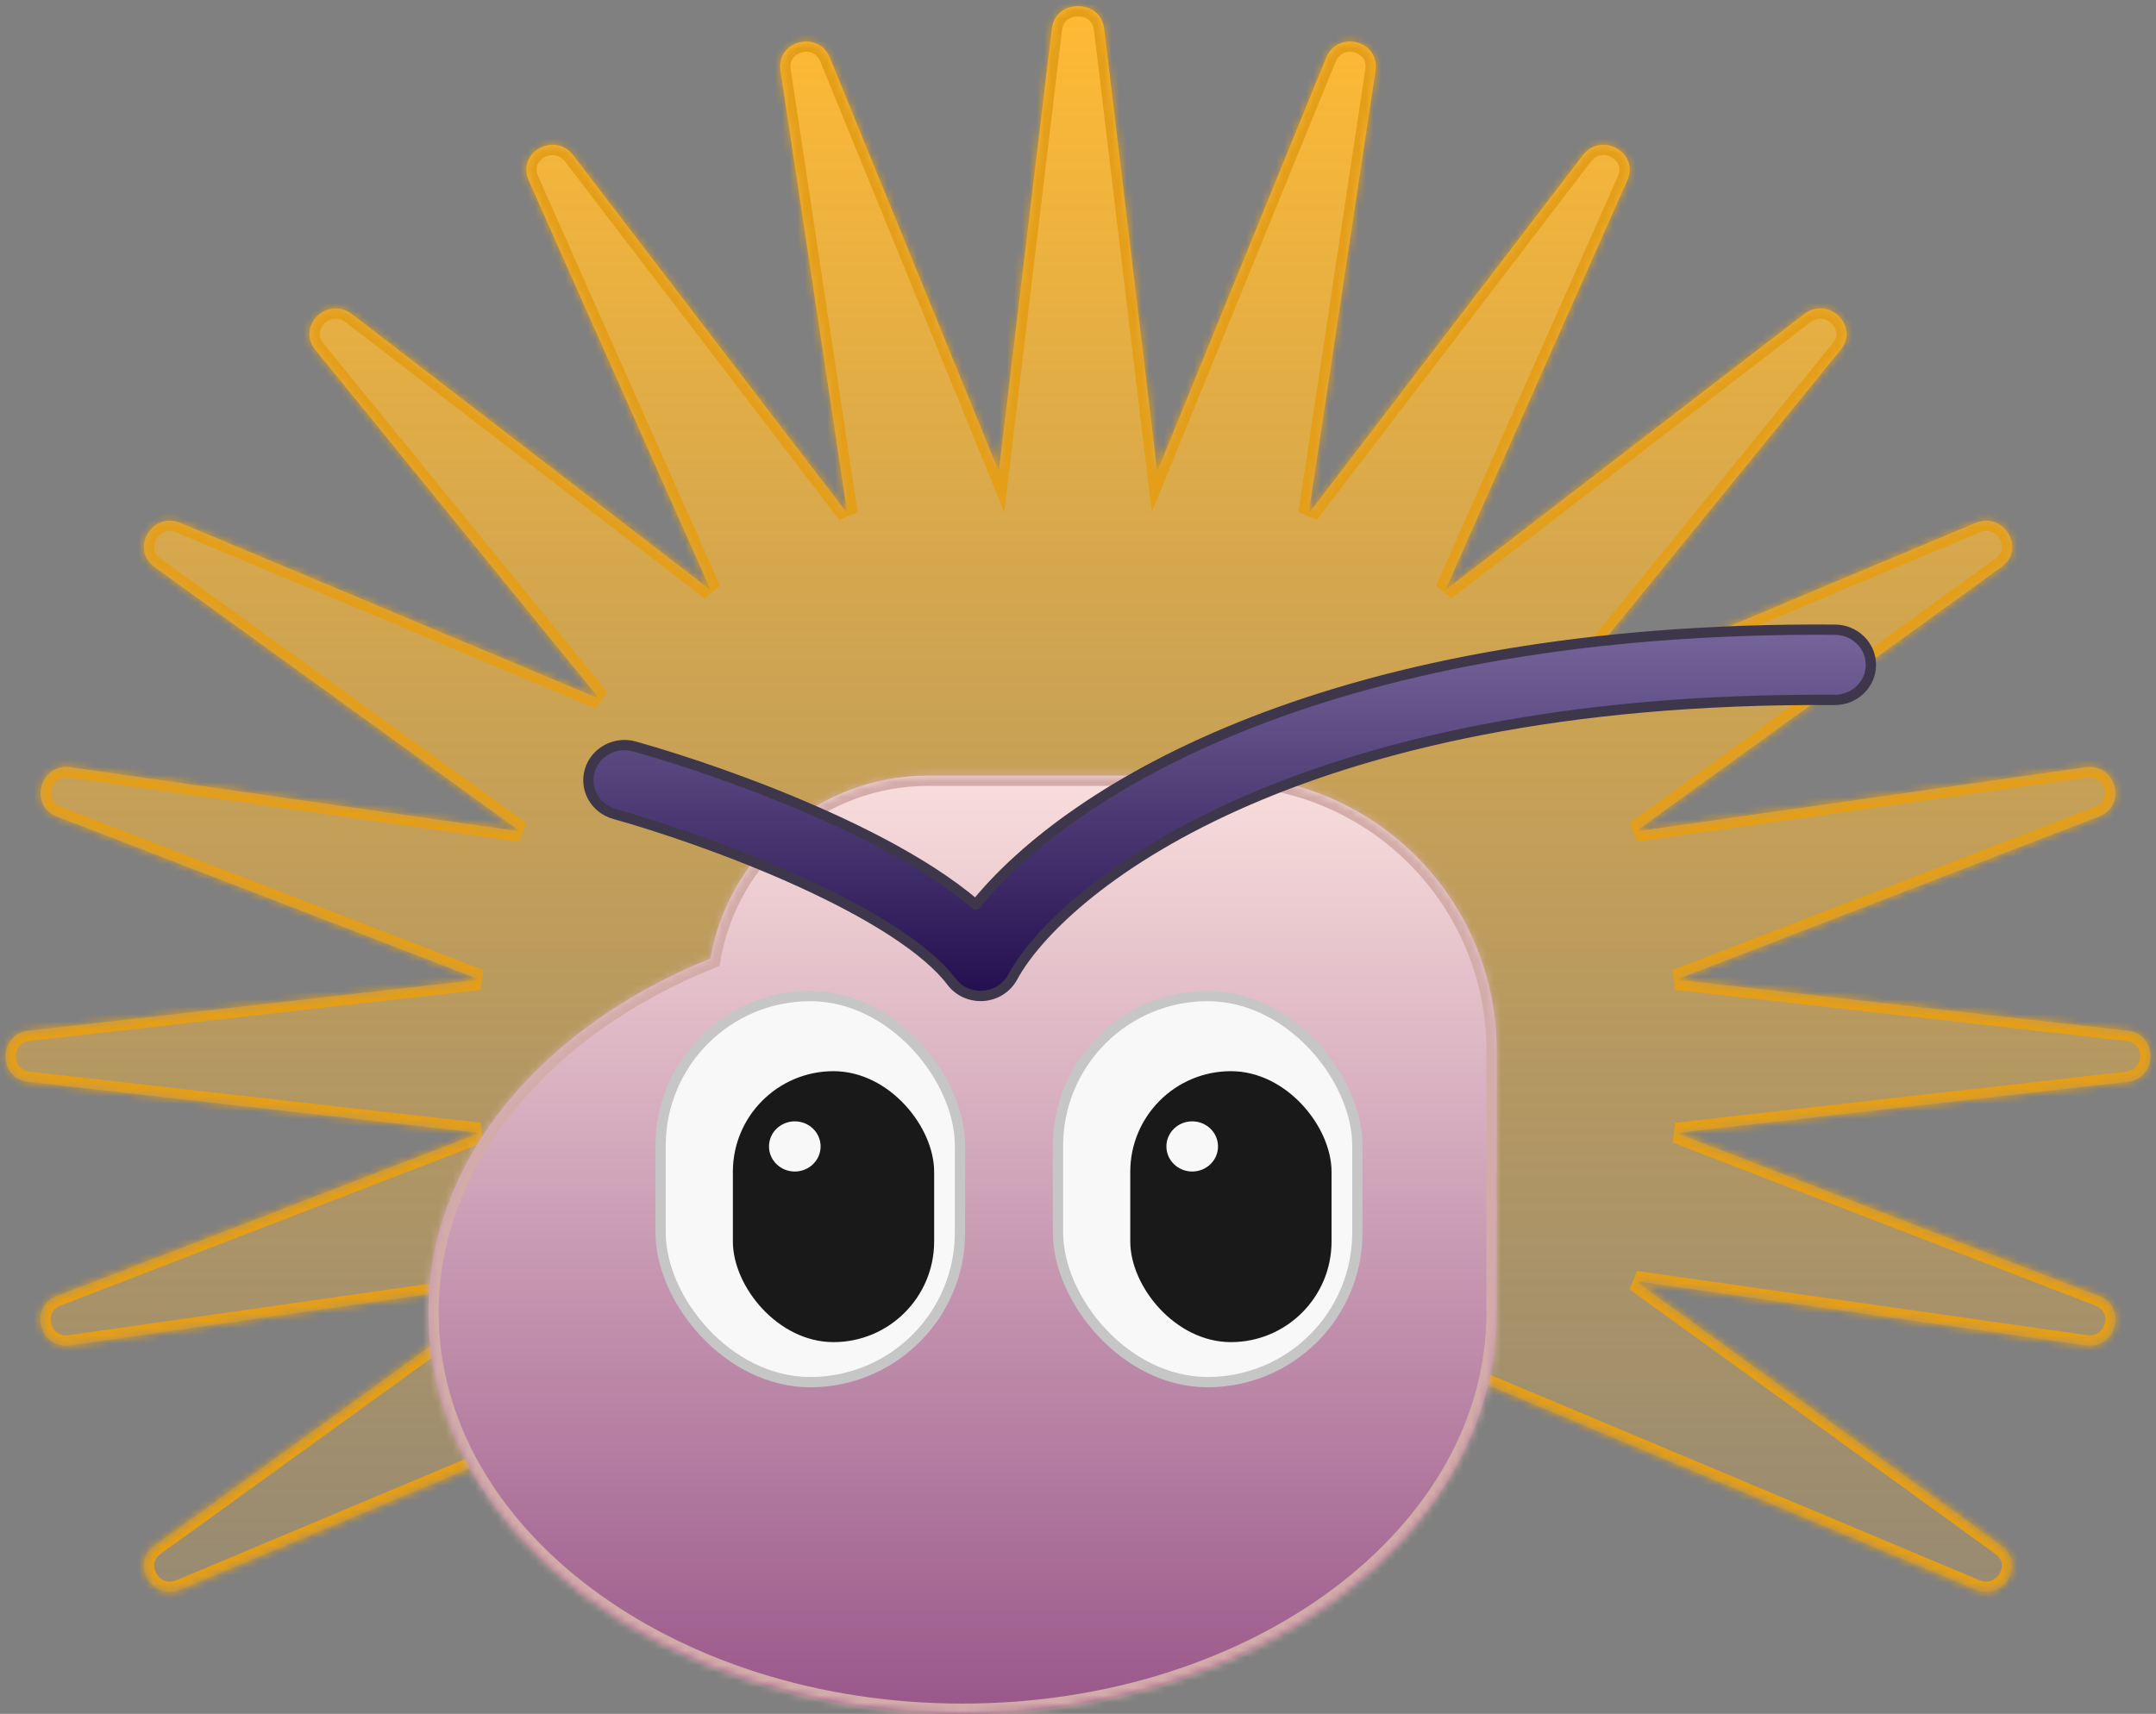 <svg width="288" height="229" viewBox="0 0 288 229" fill="none" xmlns="http://www.w3.org/2000/svg">
<rect x="0" y="0" width="288" height="229" fill="#808080" stroke="none"/>
<mask id="path-1-inside-1_214_12115" fill="white">
<path fill-rule="evenodd" clip-rule="evenodd" d="M154.584 62.998L147.498 3.856C147.252 1.801 145.614 0.793 144.001 0.83C142.388 0.793 140.749 1.801 140.503 3.856L133.416 62.998L110.859 7.725C109.32 3.954 103.65 5.431 104.257 9.445L113.194 68.626L76.57 20.752C74.089 17.509 68.973 20.382 70.62 24.092L94.934 78.849L47.01 41.973C43.767 39.478 39.551 43.578 42.117 46.731L80.065 93.365L24.108 69.87C20.331 68.284 17.323 73.352 20.623 75.739L69.5 111.096L9.405 102.514C5.351 101.935 3.783 107.626 7.591 109.096L64.074 130.893L3.79 137.723C-0.275 138.183 -0.274 144.089 3.79 144.55L64.065 151.379L7.579 173.177C3.77 174.647 5.338 180.338 9.393 179.759L69.51 171.174L20.628 206.535C17.328 208.922 20.336 213.989 24.113 212.404L129.092 168.325C129.876 169.003 130.951 169.33 132.036 169.12C132.898 170.422 134.51 170.966 135.944 170.559C136.976 171.54 138.563 171.838 139.908 171.189C141.067 172.194 142.731 172.305 144 171.574C145.27 172.306 146.934 172.194 148.092 171.189C149.438 171.838 151.024 171.54 152.057 170.559C153.49 170.966 155.102 170.422 155.964 169.12C157.05 169.329 158.125 169.003 158.908 168.325L263.888 212.404C267.664 213.989 270.673 208.922 267.373 206.535L218.491 171.174L278.608 179.759C282.662 180.338 284.23 174.647 280.422 173.177L223.935 151.379L284.21 144.55C288.275 144.089 288.275 138.183 284.21 137.723L223.927 130.893L280.409 109.096C284.218 107.626 282.65 101.935 278.596 102.514L218.5 111.096L267.378 75.739C270.678 73.352 267.669 68.284 263.893 69.87L207.936 93.365L245.884 46.731C248.449 43.578 244.233 39.478 240.991 41.973L193.066 78.849L217.381 24.092C219.028 20.382 213.911 17.509 211.431 20.752L174.807 68.626L183.744 9.445C184.35 5.431 178.681 3.954 177.142 7.725L154.584 62.998Z"/>
</mask>
<path fill-rule="evenodd" clip-rule="evenodd" d="M154.584 62.998L147.498 3.856C147.252 1.801 145.614 0.793 144.001 0.83C142.388 0.793 140.749 1.801 140.503 3.856L133.416 62.998L110.859 7.725C109.32 3.954 103.65 5.431 104.257 9.445L113.194 68.626L76.57 20.752C74.089 17.509 68.973 20.382 70.62 24.092L94.934 78.849L47.01 41.973C43.767 39.478 39.551 43.578 42.117 46.731L80.065 93.365L24.108 69.87C20.331 68.284 17.323 73.352 20.623 75.739L69.5 111.096L9.405 102.514C5.351 101.935 3.783 107.626 7.591 109.096L64.074 130.893L3.79 137.723C-0.275 138.183 -0.274 144.089 3.79 144.55L64.065 151.379L7.579 173.177C3.77 174.647 5.338 180.338 9.393 179.759L69.51 171.174L20.628 206.535C17.328 208.922 20.336 213.989 24.113 212.404L129.092 168.325C129.876 169.003 130.951 169.33 132.036 169.12C132.898 170.422 134.51 170.966 135.944 170.559C136.976 171.54 138.563 171.838 139.908 171.189C141.067 172.194 142.731 172.305 144 171.574C145.27 172.306 146.934 172.194 148.092 171.189C149.438 171.838 151.024 171.54 152.057 170.559C153.49 170.966 155.102 170.422 155.964 169.12C157.05 169.329 158.125 169.003 158.908 168.325L263.888 212.404C267.664 213.989 270.673 208.922 267.373 206.535L218.491 171.174L278.608 179.759C282.662 180.338 284.23 174.647 280.422 173.177L223.935 151.379L284.21 144.55C288.275 144.089 288.275 138.183 284.21 137.723L223.927 130.893L280.409 109.096C284.218 107.626 282.65 101.935 278.596 102.514L218.5 111.096L267.378 75.739C270.678 73.352 267.669 68.284 263.893 69.87L207.936 93.365L245.884 46.731C248.449 43.578 244.233 39.478 240.991 41.973L193.066 78.849L217.381 24.092C219.028 20.382 213.911 17.509 211.431 20.752L174.807 68.626L183.744 9.445C184.35 5.431 178.681 3.954 177.142 7.725L154.584 62.998Z" fill="url(#paint0_linear_214_12115)"/>
<path d="M147.498 3.856L148.862 3.692L148.862 3.692L147.498 3.856ZM154.584 62.998L153.22 63.162L153.851 68.431L155.857 63.518L154.584 62.998ZM144.001 0.83L143.969 2.204L144.001 2.205L144.033 2.204L144.001 0.83ZM140.503 3.856L139.138 3.692L139.138 3.692L140.503 3.856ZM133.416 62.998L132.144 63.518L134.149 68.431L134.781 63.162L133.416 62.998ZM110.859 7.725L112.131 7.205L112.131 7.205L110.859 7.725ZM104.257 9.445L105.615 9.24L105.615 9.24L104.257 9.445ZM113.194 68.626L112.103 69.461L114.553 68.421L113.194 68.626ZM76.57 20.752L75.478 21.587L75.478 21.587L76.57 20.752ZM70.62 24.092L69.364 24.65L69.364 24.65L70.62 24.092ZM94.934 78.849L94.096 79.938L96.19 78.291L94.934 78.849ZM47.01 41.973L47.848 40.884L47.848 40.884L47.01 41.973ZM42.117 46.731L43.183 45.863L43.183 45.863L42.117 46.731ZM80.065 93.365L79.533 94.632L81.131 92.498L80.065 93.365ZM24.108 69.87L24.64 68.603L24.64 68.603L24.108 69.87ZM20.623 75.739L19.817 76.852L19.817 76.852L20.623 75.739ZM69.5 111.096L69.306 112.456L70.306 109.983L69.5 111.096ZM9.405 102.514L9.211 103.875L9.211 103.875L9.405 102.514ZM7.591 109.096L8.086 107.814L8.086 107.814L7.591 109.096ZM64.074 130.893L64.228 132.258L64.569 129.611L64.074 130.893ZM3.79 137.723L3.945 139.088L3.945 139.088L3.79 137.723ZM3.79 144.55L3.945 143.184L3.945 143.184L3.79 144.55ZM64.065 151.379L64.56 152.661L64.22 150.014L64.065 151.379ZM7.579 173.177L8.074 174.459L8.074 174.459L7.579 173.177ZM9.393 179.759L9.587 181.119L9.587 181.119L9.393 179.759ZM69.51 171.174L70.315 172.287L69.316 169.814L69.51 171.174ZM20.628 206.535L21.433 207.648L21.433 207.648L20.628 206.535ZM24.113 212.404L23.581 211.137L23.581 211.137L24.113 212.404ZM129.092 168.325L129.992 167.286L129.347 166.728L128.561 167.058L129.092 168.325ZM132.036 169.12L133.182 168.361L132.676 167.596L131.775 167.77L132.036 169.12ZM135.944 170.559L136.891 169.563L136.323 169.023L135.569 169.237L135.944 170.559ZM139.908 171.189L140.809 170.151L140.126 169.559L139.312 169.951L139.908 171.189ZM144 171.574L144.686 170.384L144 169.988L143.314 170.384L144 171.574ZM148.092 171.189L148.689 169.951L147.875 169.559L147.192 170.151L148.092 171.189ZM152.057 170.559L152.432 169.237L151.678 169.023L151.11 169.563L152.057 170.559ZM155.964 169.12L156.225 167.77L155.325 167.596L154.819 168.361L155.964 169.12ZM158.908 168.325L159.44 167.058L158.654 166.728L158.009 167.286L158.908 168.325ZM263.888 212.404L264.42 211.137L264.42 211.137L263.888 212.404ZM267.373 206.535L266.567 207.648L266.567 207.648L267.373 206.535ZM218.491 171.174L218.685 169.814L217.685 172.287L218.491 171.174ZM278.608 179.759L278.414 181.119L278.414 181.119L278.608 179.759ZM280.422 173.177L279.927 174.459L279.927 174.459L280.422 173.177ZM223.935 151.379L223.781 150.014L223.441 152.661L223.935 151.379ZM284.21 144.55L284.056 143.184L284.056 143.184L284.21 144.55ZM284.21 137.723L284.056 139.088L284.056 139.088L284.21 137.723ZM223.927 130.893L223.432 129.611L223.772 132.258L223.927 130.893ZM280.409 109.096L280.904 110.378L280.904 110.378L280.409 109.096ZM278.596 102.514L278.79 103.875L278.79 103.875L278.596 102.514ZM218.5 111.096L217.695 109.983L218.695 112.456L218.5 111.096ZM267.378 75.739L266.572 74.625L266.572 74.625L267.378 75.739ZM263.893 69.87L263.361 68.603L263.361 68.603L263.893 69.87ZM207.936 93.365L206.87 92.498L208.468 94.632L207.936 93.365ZM245.884 46.731L246.95 47.598L246.95 47.598L245.884 46.731ZM240.991 41.973L240.153 40.884L240.153 40.884L240.991 41.973ZM193.066 78.849L191.81 78.291L193.904 79.938L193.066 78.849ZM217.381 24.092L216.125 23.535L216.125 23.535L217.381 24.092ZM211.431 20.752L212.522 21.587L212.522 21.587L211.431 20.752ZM174.807 68.626L173.448 68.421L175.898 69.461L174.807 68.626ZM183.744 9.445L182.385 9.24L182.385 9.24L183.744 9.445ZM177.142 7.725L175.87 7.205L175.87 7.205L177.142 7.725ZM146.134 4.019L153.22 63.162L155.949 62.835L148.862 3.692L146.134 4.019ZM144.033 2.204C145.061 2.18 145.985 2.783 146.134 4.019L148.862 3.692C148.518 0.82 146.167 -0.594 143.969 -0.544L144.033 2.204ZM144.033 -0.544C141.835 -0.595 139.483 0.819 139.138 3.692L141.867 4.019C142.015 2.783 142.94 2.18 143.969 2.204L144.033 -0.544ZM139.138 3.692L132.052 62.835L134.781 63.162L141.867 4.019L139.138 3.692ZM109.586 8.244L132.144 63.518L134.689 62.479L112.131 7.205L109.586 8.244ZM105.615 9.24C105.434 8.041 106.129 7.248 107.1 6.995C108.076 6.741 109.117 7.095 109.586 8.244L112.131 7.205C111.061 4.584 108.498 3.791 106.407 4.336C104.309 4.882 102.473 6.835 102.898 9.65L105.615 9.24ZM114.553 68.421L105.615 9.24L102.898 9.65L111.835 68.831L114.553 68.421ZM75.478 21.587L112.103 69.461L114.285 67.791L77.661 19.917L75.478 21.587ZM71.876 23.535C71.388 22.435 71.846 21.503 72.72 21.013C73.602 20.517 74.717 20.592 75.478 21.587L77.661 19.917C75.942 17.669 73.258 17.559 71.374 18.616C69.481 19.679 68.205 22.039 69.364 24.65L71.876 23.535ZM96.19 78.291L71.876 23.535L69.364 24.65L93.678 79.407L96.19 78.291ZM46.172 43.062L94.096 79.938L95.772 77.76L47.848 40.884L46.172 43.062ZM43.183 45.863C42.425 44.932 42.625 43.918 43.343 43.219C44.071 42.512 45.174 42.294 46.172 43.062L47.848 40.884C45.603 39.157 42.977 39.742 41.428 41.249C39.869 42.765 39.244 45.377 41.051 47.598L43.183 45.863ZM81.131 92.498L43.183 45.863L41.051 47.598L78.999 94.232L81.131 92.498ZM23.576 71.136L79.533 94.632L80.597 92.098L24.64 68.603L23.576 71.136ZM21.428 74.625C20.45 73.918 20.381 72.879 20.893 72.016C21.411 71.143 22.417 70.65 23.576 71.136L24.64 68.603C22.022 67.504 19.635 68.751 18.53 70.613C17.419 72.484 17.495 75.172 19.817 76.852L21.428 74.625ZM70.306 109.983L21.428 74.625L19.817 76.852L68.695 112.209L70.306 109.983ZM9.211 103.875L69.306 112.456L69.695 109.736L9.599 101.154L9.211 103.875ZM8.086 107.814C6.949 107.375 6.607 106.373 6.874 105.402C7.143 104.425 7.975 103.698 9.211 103.875L9.599 101.154C6.78 100.751 4.801 102.581 4.225 104.672C3.647 106.769 4.425 109.347 7.097 110.378L8.086 107.814ZM64.569 129.611L8.086 107.814L7.097 110.378L63.579 132.175L64.569 129.611ZM3.945 139.088L64.228 132.258L63.919 129.527L3.636 136.357L3.945 139.088ZM3.945 143.184C1.506 142.908 1.506 139.365 3.945 139.088L3.636 136.357C-2.055 137.002 -2.055 145.271 3.636 145.915L3.945 143.184ZM64.22 150.014L3.945 143.184L3.636 145.915L63.911 152.744L64.22 150.014ZM8.074 174.459L64.56 152.661L63.571 150.097L7.084 171.895L8.074 174.459ZM9.198 178.398C7.963 178.575 7.131 177.848 6.862 176.871C6.594 175.9 6.936 174.898 8.074 174.459L7.084 171.895C4.413 172.926 3.635 175.505 4.212 177.601C4.789 179.692 6.768 181.522 9.587 181.119L9.198 178.398ZM69.316 169.814L9.198 178.398L9.587 181.119L69.704 172.534L69.316 169.814ZM21.433 207.648L70.315 172.287L68.704 170.061L19.822 205.421L21.433 207.648ZM23.581 211.137C22.422 211.623 21.416 211.13 20.898 210.258C20.385 209.394 20.455 208.355 21.433 207.648L19.822 205.421C17.5 207.101 17.424 209.79 18.535 211.661C19.64 213.522 22.027 214.77 24.645 213.671L23.581 211.137ZM128.561 167.058L23.581 211.137L24.645 213.671L129.624 169.592L128.561 167.058ZM131.775 167.77C131.125 167.896 130.473 167.703 129.992 167.286L128.193 169.364C129.278 170.303 130.776 170.763 132.297 170.469L131.775 167.77ZM130.891 169.878C132.095 171.697 134.331 172.445 136.319 171.881L135.569 169.237C134.689 169.487 133.702 169.146 133.182 168.361L130.891 169.878ZM139.312 169.951C138.501 170.342 137.526 170.166 136.891 169.563L134.997 171.554C136.427 172.914 138.624 173.334 140.505 172.427L139.312 169.951ZM139.008 172.227C140.625 173.63 142.929 173.777 144.686 172.765L143.314 170.384C142.533 170.834 141.508 170.758 140.809 170.151L139.008 172.227ZM147.192 170.151C146.493 170.758 145.468 170.834 144.686 170.384L143.314 172.765C145.072 173.777 147.376 173.63 148.993 172.227L147.192 170.151ZM147.495 172.427C149.376 173.334 151.574 172.914 153.004 171.554L151.11 169.563C150.475 170.166 149.5 170.342 148.689 169.951L147.495 172.427ZM154.819 168.361C154.299 169.146 153.312 169.487 152.432 169.237L151.681 171.881C153.669 172.445 155.906 171.697 157.11 169.878L154.819 168.361ZM155.703 170.469C157.224 170.763 158.723 170.303 159.807 169.364L158.009 167.286C157.528 167.703 156.875 167.896 156.225 167.77L155.703 170.469ZM158.376 169.592L263.356 213.671L264.42 211.137L159.44 167.058L158.376 169.592ZM263.356 213.671C265.974 214.77 268.36 213.522 269.466 211.661C270.576 209.79 270.5 207.101 268.178 205.421L266.567 207.648C267.546 208.355 267.615 209.394 267.103 210.257C266.584 211.13 265.579 211.623 264.42 211.137L263.356 213.671ZM268.178 205.421L219.296 170.061L217.685 172.287L266.567 207.648L268.178 205.421ZM218.297 172.534L278.414 181.119L278.802 178.398L218.685 169.814L218.297 172.534ZM278.414 181.119C281.233 181.522 283.212 179.692 283.788 177.601C284.366 175.505 283.588 172.926 280.916 171.895L279.927 174.459C281.064 174.898 281.406 175.9 281.139 176.871C280.869 177.848 280.038 178.575 278.802 178.398L278.414 181.119ZM280.916 171.895L224.43 150.097L223.441 152.661L279.927 174.459L280.916 171.895ZM224.09 152.744L284.365 145.915L284.056 143.184L223.781 150.014L224.09 152.744ZM284.365 145.915C290.056 145.271 290.056 137.002 284.365 136.357L284.056 139.088C286.495 139.365 286.495 142.908 284.056 143.184L284.365 145.915ZM284.365 136.357L224.082 129.527L223.772 132.258L284.056 139.088L284.365 136.357ZM224.422 132.175L280.904 110.378L279.915 107.814L223.432 129.611L224.422 132.175ZM280.904 110.378C283.575 109.347 284.354 106.769 283.776 104.672C283.2 102.581 281.221 100.751 278.401 101.154L278.79 103.875C280.025 103.698 280.857 104.425 281.126 105.402C281.394 106.373 281.052 107.375 279.915 107.814L280.904 110.378ZM278.401 101.154L218.306 109.736L218.695 112.456L278.79 103.875L278.401 101.154ZM219.306 112.209L268.183 76.852L266.572 74.625L217.695 109.983L219.306 112.209ZM268.183 76.852C270.505 75.172 270.581 72.484 269.471 70.613C268.365 68.751 265.978 67.504 263.361 68.603L264.425 71.136C265.584 70.65 266.589 71.143 267.107 72.016C267.62 72.879 267.55 73.918 266.572 74.625L268.183 76.852ZM263.361 68.603L207.404 92.098L208.468 94.632L264.425 71.136L263.361 68.603ZM209.002 94.232L246.95 47.598L244.818 45.863L206.87 92.498L209.002 94.232ZM246.95 47.598C248.757 45.377 248.132 42.765 246.573 41.249C245.023 39.742 242.398 39.157 240.153 40.884L241.829 43.062C242.827 42.294 243.93 42.512 244.657 43.219C245.376 43.918 245.576 44.932 244.818 45.863L246.95 47.598ZM240.153 40.884L192.228 77.76L193.904 79.938L241.829 43.062L240.153 40.884ZM194.322 79.407L218.636 24.65L216.125 23.535L191.81 78.291L194.322 79.407ZM218.636 24.65C219.796 22.039 218.52 19.679 216.626 18.616C214.742 17.559 212.059 17.669 210.339 19.917L212.522 21.587C213.284 20.592 214.399 20.517 215.281 21.013C216.154 21.503 216.613 22.435 216.125 23.535L218.636 24.65ZM210.339 19.917L173.715 67.791L175.898 69.461L212.522 21.587L210.339 19.917ZM176.165 68.831L185.103 9.65L182.385 9.24L173.448 68.421L176.165 68.831ZM185.103 9.65C185.528 6.835 183.692 4.882 181.594 4.336C179.502 3.791 176.94 4.584 175.87 7.205L178.414 8.244C178.883 7.095 179.925 6.741 180.901 6.995C181.871 7.248 182.566 8.041 182.385 9.24L185.103 9.65ZM175.87 7.205L153.312 62.479L155.857 63.518L178.414 8.244L175.87 7.205Z" fill="#E49E18" mask="url(#path-1-inside-1_214_12115)"/>
<mask id="path-3-inside-2_214_12115" fill="white">
<path fill-rule="evenodd" clip-rule="evenodd" d="M199.933 175.368C199.933 204.988 167.986 229 128.578 229C89.169 229 57.223 204.988 57.223 175.368C57.223 154.905 72.47 137.118 94.891 128.077C97.308 114.191 109.419 103.634 123.996 103.634H163.175C183.476 103.634 199.933 120.092 199.933 140.393V175.368L199.933 175.368Z"/>
</mask>
<path fill-rule="evenodd" clip-rule="evenodd" d="M199.933 175.368C199.933 204.988 167.986 229 128.578 229C89.169 229 57.223 204.988 57.223 175.368C57.223 154.905 72.47 137.118 94.891 128.077C97.308 114.191 109.419 103.634 123.996 103.634H163.175C183.476 103.634 199.933 120.092 199.933 140.393V175.368L199.933 175.368Z" fill="url(#paint1_linear_214_12115)"/>
<path d="M199.933 175.368L199.687 174.016L198.559 174.221V175.368H199.933ZM94.891 128.077L95.404 129.351L96.113 129.065L96.244 128.312L94.891 128.077ZM199.933 175.368L200.179 176.72L201.308 176.514V175.368H199.933ZM198.559 175.368C198.559 189.65 190.86 202.683 178.208 212.193C165.555 221.703 148.013 227.626 128.578 227.626V230.374C148.551 230.374 166.687 224.291 179.859 214.39C193.033 204.489 201.307 190.706 201.307 175.368H198.559ZM128.578 227.626C109.143 227.626 91.601 221.703 78.948 212.193C66.295 202.683 58.597 189.65 58.597 175.368H55.849C55.849 190.706 64.123 204.489 77.296 214.39C90.469 224.291 108.604 230.374 128.578 230.374V227.626ZM58.597 175.368C58.597 155.649 73.309 138.261 95.404 129.351L94.377 126.802C71.63 135.975 55.849 154.161 55.849 175.368H58.597ZM96.244 128.312C98.549 115.074 110.098 105.008 123.996 105.008V102.26C108.74 102.26 96.067 113.309 93.537 127.841L96.244 128.312ZM123.996 105.008H163.175V102.26H123.996V105.008ZM163.175 105.008C182.717 105.008 198.559 120.851 198.559 140.393H201.308C201.308 119.333 184.235 102.26 163.175 102.26V105.008ZM198.559 140.393V175.368H201.308V140.393H198.559ZM199.688 174.016L199.687 174.016L200.179 176.72L200.179 176.72L199.688 174.016Z" fill="#D3ACA9" mask="url(#path-3-inside-2_214_12115)"/>
<rect x="88.243" y="133.086" width="39.991" height="51.588" rx="19.996" fill="#F8F8F8" stroke="#C6C6C6" stroke-width="1.374"/>
<rect x="141.328" y="133.086" width="39.991" height="51.588" rx="19.996" fill="#F8F8F8" stroke="#C6C6C6" stroke-width="1.374"/>
<rect x="97.897" y="143.126" width="26.887" height="36.202" rx="13.444" fill="#191919"/>
<rect x="150.982" y="143.126" width="26.887" height="36.202" rx="13.444" fill="#191919"/>
<ellipse cx="106.17" cy="153.182" rx="3.447" ry="3.352" fill="#F8F8F8"/>
<ellipse cx="159.256" cy="153.182" rx="3.447" ry="3.352" fill="#F8F8F8"/>
<path fill-rule="evenodd" clip-rule="evenodd" d="M245.056 93.524C172.088 92.994 141.325 119.341 135.265 130.566C134.491 132.001 133.011 132.945 131.349 133.065C129.688 133.185 128.081 132.463 127.097 131.156C125.51 129.046 122.807 126.74 119.142 124.371C115.528 122.034 111.233 119.797 106.716 117.746C97.677 113.641 88.097 110.438 82.091 108.761C79.529 108.046 78.048 105.447 78.783 102.956C79.519 100.465 82.192 99.025 84.753 99.74C91.156 101.527 101.225 104.893 110.8 109.242C115.591 111.417 120.344 113.877 124.486 116.555C126.561 117.896 128.551 119.336 130.341 120.871C143.087 105.162 178.267 83.653 245.128 84.138C247.793 84.158 249.937 86.275 249.917 88.866C249.898 91.458 247.721 93.543 245.056 93.524Z" fill="url(#paint2_linear_214_12115)" stroke="#3E374B" stroke-width="1.374" stroke-linecap="round" stroke-linejoin="round"/>
<defs>
<linearGradient id="paint0_linear_214_12115" x1="144" y1="0.829" x2="144" y2="212.705" gradientUnits="userSpaceOnUse">
<stop stop-color="#FFBA33"/>
<stop offset="1" stop-color="#DDAB4C" stop-opacity="0.26"/>
</linearGradient>
<linearGradient id="paint1_linear_214_12115" x1="128.578" y1="103.634" x2="128.578" y2="229" gradientUnits="userSpaceOnUse">
<stop stop-color="#F9DEDC"/>
<stop offset="1" stop-color="#99578A"/>
</linearGradient>
<linearGradient id="paint2_linear_214_12115" x1="164.256" y1="84.13" x2="164.256" y2="133.078" gradientUnits="userSpaceOnUse">
<stop stop-color="#76659A"/>
<stop offset="1" stop-color="#230F4F"/>
</linearGradient>
</defs>
</svg>
